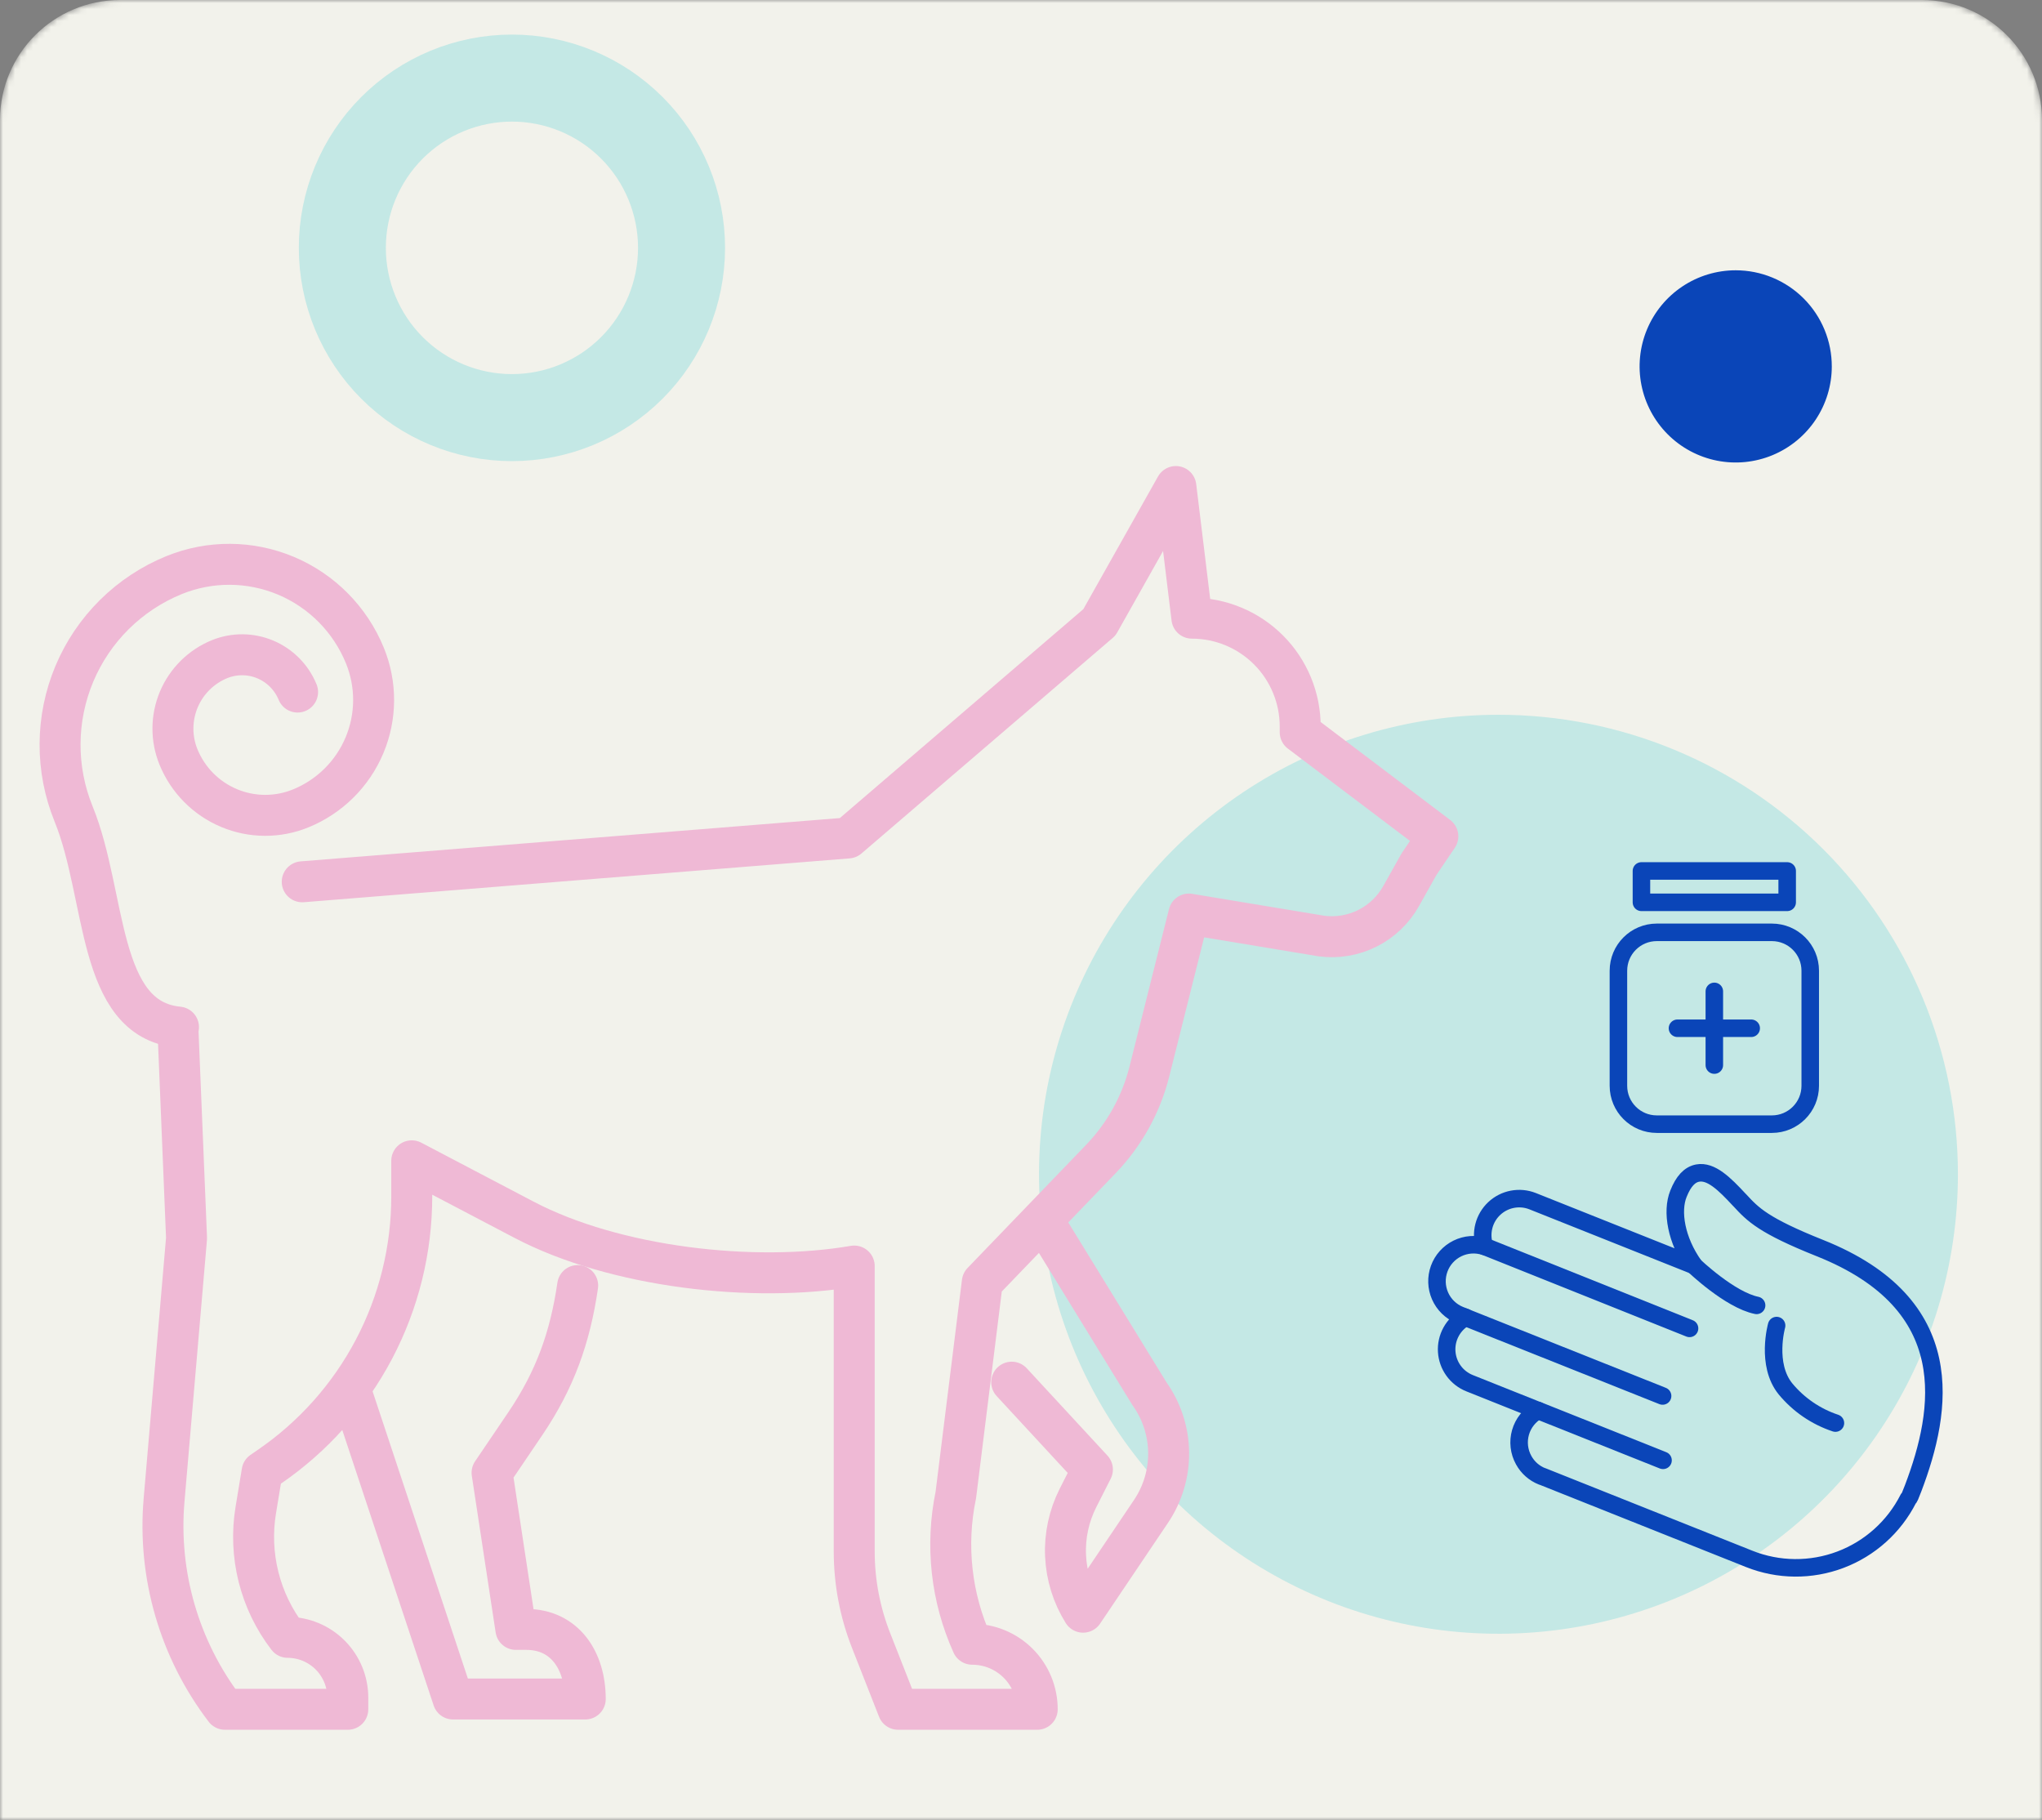 <svg width="340" height="303" viewBox="0 0 340 303" fill="none" xmlns="http://www.w3.org/2000/svg">
<rect x="0" y="0" width="340" height="303" fill="#808080" stroke="none"/>
<mask id="mask0" mask-type="alpha" maskUnits="userSpaceOnUse" x="0" y="0" width="340" height="303">
<path d="M0 20C0 8.954 8.954 0 20 0H320C331.046 0 340 8.954 340 20V303H0V20Z" fill="#F2F2EB"/>
</mask>
<g mask="url(#mask0)">
<path d="M0 20C0 8.954 8.954 0 20 0H320C331.046 0 340 8.954 340 20V303H0V20Z" fill="#F2F2EB"/>
<path d="M326 195.5C326 210.63 321.513 225.421 313.107 238.001C304.701 250.581 292.754 260.387 278.775 266.177C264.797 271.967 249.415 273.482 234.576 270.53C219.736 267.578 206.105 260.292 195.406 249.594C184.708 238.895 177.422 225.264 174.47 210.424C171.518 195.585 173.033 180.203 178.823 166.225C184.613 152.246 194.419 140.298 206.999 131.893C219.579 123.487 234.37 119 249.5 119C269.789 119 289.247 127.06 303.594 141.406C317.94 155.753 326 175.211 326 195.5" fill="#C4E8E5"/>
<path d="M305 61C305 64.165 304.062 67.258 302.303 69.889C300.545 72.52 298.046 74.571 295.123 75.782C292.199 76.993 288.982 77.31 285.879 76.693C282.775 76.075 279.924 74.551 277.686 72.314C275.449 70.076 273.925 67.225 273.307 64.121C272.69 61.018 273.007 57.801 274.218 54.877C275.429 51.953 277.48 49.455 280.111 47.697C282.742 45.938 285.835 45 289 45C291.105 45 293.189 45.415 295.133 46.222C297.077 47.029 298.842 48.211 300.329 49.701C301.815 51.191 302.993 52.96 303.794 54.906C304.596 56.852 305.005 58.937 305 61.042" fill="#0A45B8"/>
<path d="M113.479 41.268C113.477 48.762 110.501 55.949 105.206 61.248C99.91 66.548 92.728 69.526 85.24 69.528C77.75 69.528 70.567 66.551 65.271 61.251C59.975 55.951 57 48.763 57 41.268C56.999 37.556 57.729 33.88 59.147 30.451C60.566 27.021 62.646 23.905 65.268 21.28C67.891 18.655 71.004 16.573 74.431 15.152C77.858 13.731 81.53 13 85.24 13C92.73 13.002 99.913 15.981 105.208 21.282C110.504 26.583 113.479 33.772 113.479 41.268" stroke="#C4E8E5" stroke-width="14.49" stroke-miterlimit="10"/>
<path d="M29.618 171.078L31.061 206.14L27.317 249.757C26.249 262.221 29.863 274.635 37.452 284.574H57.91V282.64C57.91 279.981 56.857 277.432 54.981 275.549C53.106 273.667 50.561 272.606 47.905 272.598C45.616 269.619 43.963 266.201 43.048 262.557C42.134 258.912 41.977 255.118 42.588 251.41L43.642 245.029L44.817 244.22C52.136 239.212 58.123 232.494 62.26 224.646C66.397 216.799 68.559 208.061 68.558 199.189V193.262L87.198 203.043C102.274 210.984 125.43 213.67 142.231 210.782V258.326C142.233 263.415 143.195 268.458 145.066 273.19L149.539 284.574H172.702C172.702 281.702 171.562 278.948 169.533 276.917C167.503 274.887 164.751 273.746 161.881 273.746C158.367 265.964 157.41 257.267 159.147 248.905L163.555 213.475L183.291 192.973C187.214 188.9 190.002 183.87 191.378 178.384L197.95 152.179L220.031 155.839C222.654 156.184 225.321 155.734 227.686 154.546C230.051 153.358 232.006 151.487 233.297 149.176L236.276 143.863L239.407 139.235L216.489 121.91V120.964C216.489 116.178 214.589 111.587 211.207 108.203C207.825 104.818 203.238 102.917 198.455 102.917L195.786 81L183.053 103.617L141.214 139.51L50.322 146.808" stroke="#EFB9D5" stroke-width="6.82" stroke-linecap="round" stroke-linejoin="round"/>
<path d="M58.588 232.071L75.44 282.863H97.448C97.448 276.467 94.037 271.277 87.638 271.277H85.899L81.932 245.195L87.53 236.929C92.435 229.652 94.931 222.643 96.186 214.031" stroke="#EFB9D5" stroke-width="6.82" stroke-linecap="round" stroke-linejoin="round"/>
<path d="M168.453 230.115L181.892 244.654L179.49 249.389C177.983 252.365 177.269 255.679 177.419 259.012C177.568 262.345 178.574 265.582 180.341 268.411L191.652 251.62C193.604 248.72 194.626 245.294 194.581 241.799C194.535 238.303 193.426 234.904 191.4 232.056L174.037 203.794" stroke="#EFB9D5" stroke-width="6.82" stroke-linecap="round" stroke-linejoin="round"/>
<path d="M29.719 171C16.078 169.686 17.795 149.111 12.262 135.532C10.749 131.823 9.98 127.852 10 123.846C10.021 119.839 10.829 115.876 12.38 112.183C13.931 108.489 16.193 105.137 19.038 102.319C21.883 99.5 25.255 97.27 28.962 95.756C34.954 93.313 41.67 93.352 47.634 95.865C53.597 98.377 58.319 103.158 60.76 109.154C61.729 111.526 62.221 114.066 62.209 116.629C62.196 119.192 61.678 121.727 60.685 124.089C59.692 126.451 58.243 128.594 56.422 130.395C54.6 132.197 52.441 133.621 50.069 134.586C46.237 136.152 41.94 136.13 38.124 134.526C34.308 132.921 31.285 129.866 29.719 126.032C29.099 124.512 28.785 122.885 28.794 121.244C28.802 119.603 29.134 117.979 29.769 116.466C30.405 114.953 31.332 113.58 32.498 112.426C33.664 111.272 35.046 110.358 36.565 109.739C39.014 108.749 41.754 108.77 44.187 109.797C46.62 110.824 48.548 112.773 49.55 115.218" stroke="#EFB9D5" stroke-width="6.82" stroke-linecap="round" stroke-linejoin="round"/>
<path d="M295.811 220.69C295.811 220.69 293.991 227.167 297.285 231.227C299.469 233.869 302.352 235.843 305.604 236.924" stroke="#0A45B8" stroke-width="2.918" stroke-linecap="round" stroke-linejoin="round"/>
<path d="M256.755 245.781L291.256 259.539C296.124 261.477 301.541 261.524 306.442 259.671C311.343 257.818 315.373 254.199 317.741 249.525C317.854 249.421 317.943 249.292 317.999 249.149L318.551 247.763C323.481 234.764 326.517 217.16 303.032 207.794C293.592 204.028 291.861 202.193 289.687 199.835L289.576 199.725C287.108 197.064 284.882 194.891 282.664 195.303C281.338 195.554 280.299 196.652 279.466 198.752C278.28 201.7 279.083 206.467 282.075 210.697L255.192 199.983C254.12 199.559 252.949 199.448 251.816 199.665C250.683 199.881 249.635 200.415 248.795 201.205C247.954 201.995 247.356 203.007 247.069 204.124C246.782 205.241 246.819 206.417 247.175 207.514C245.681 207.041 244.061 207.164 242.655 207.856C241.25 208.549 240.165 209.758 239.629 211.23C239.093 212.703 239.146 214.326 239.778 215.76C240.409 217.195 241.57 218.33 243.019 218.928L244.014 219.319C243.005 219.875 242.174 220.706 241.62 221.716C241.065 222.726 240.808 223.872 240.88 225.022C240.952 226.172 241.349 227.278 242.025 228.211C242.701 229.144 243.629 229.865 244.699 230.291L256.077 234.831C255.377 235.216 254.761 235.736 254.263 236.36C253.764 236.984 253.394 237.7 253.173 238.467C252.952 239.235 252.884 240.038 252.974 240.832C253.064 241.625 253.309 242.393 253.696 243.091C254.371 244.328 255.459 245.288 256.769 245.803L256.755 245.781Z" stroke="#0A45B8" stroke-width="2.918" stroke-linecap="round" stroke-linejoin="round"/>
<path d="M256.099 234.831L276.901 243.128" stroke="#0A45B8" stroke-width="2.918" stroke-linecap="round" stroke-linejoin="round"/>
<path d="M243.874 219.275L276.828 232.414" stroke="#0A45B8" stroke-width="2.918" stroke-linecap="round" stroke-linejoin="round"/>
<path d="M247.197 207.514L281.315 221.161" stroke="#0A45B8" stroke-width="2.918" stroke-linecap="round" stroke-linejoin="round"/>
<path d="M282.053 210.697C282.053 210.697 288.022 216.423 292.48 217.329" stroke="#0A45B8" stroke-width="2.918" stroke-linecap="round" stroke-linejoin="round"/>
<path d="M295.022 155.223H275.862C272.334 155.223 269.473 158.083 269.473 161.612V180.771C269.473 184.3 272.334 187.16 275.862 187.16H295.022C298.55 187.16 301.411 184.3 301.411 180.771V161.612C301.411 158.083 298.55 155.223 295.022 155.223Z" stroke="#0A45B8" stroke-width="2.918" stroke-linecap="round" stroke-linejoin="round"/>
<path d="M285.442 177.323V165.053" stroke="#0A45B8" stroke-width="2.918" stroke-linecap="round" stroke-linejoin="round"/>
<path d="M279.304 171.192H291.581" stroke="#0A45B8" stroke-width="2.918" stroke-linecap="round" stroke-linejoin="round"/>
<path d="M297.571 145.002H273.305V150.227H297.571V145.002Z" stroke="#0A45B8" stroke-width="2.918" stroke-linecap="round" stroke-linejoin="round"/>
</g>
</svg>
